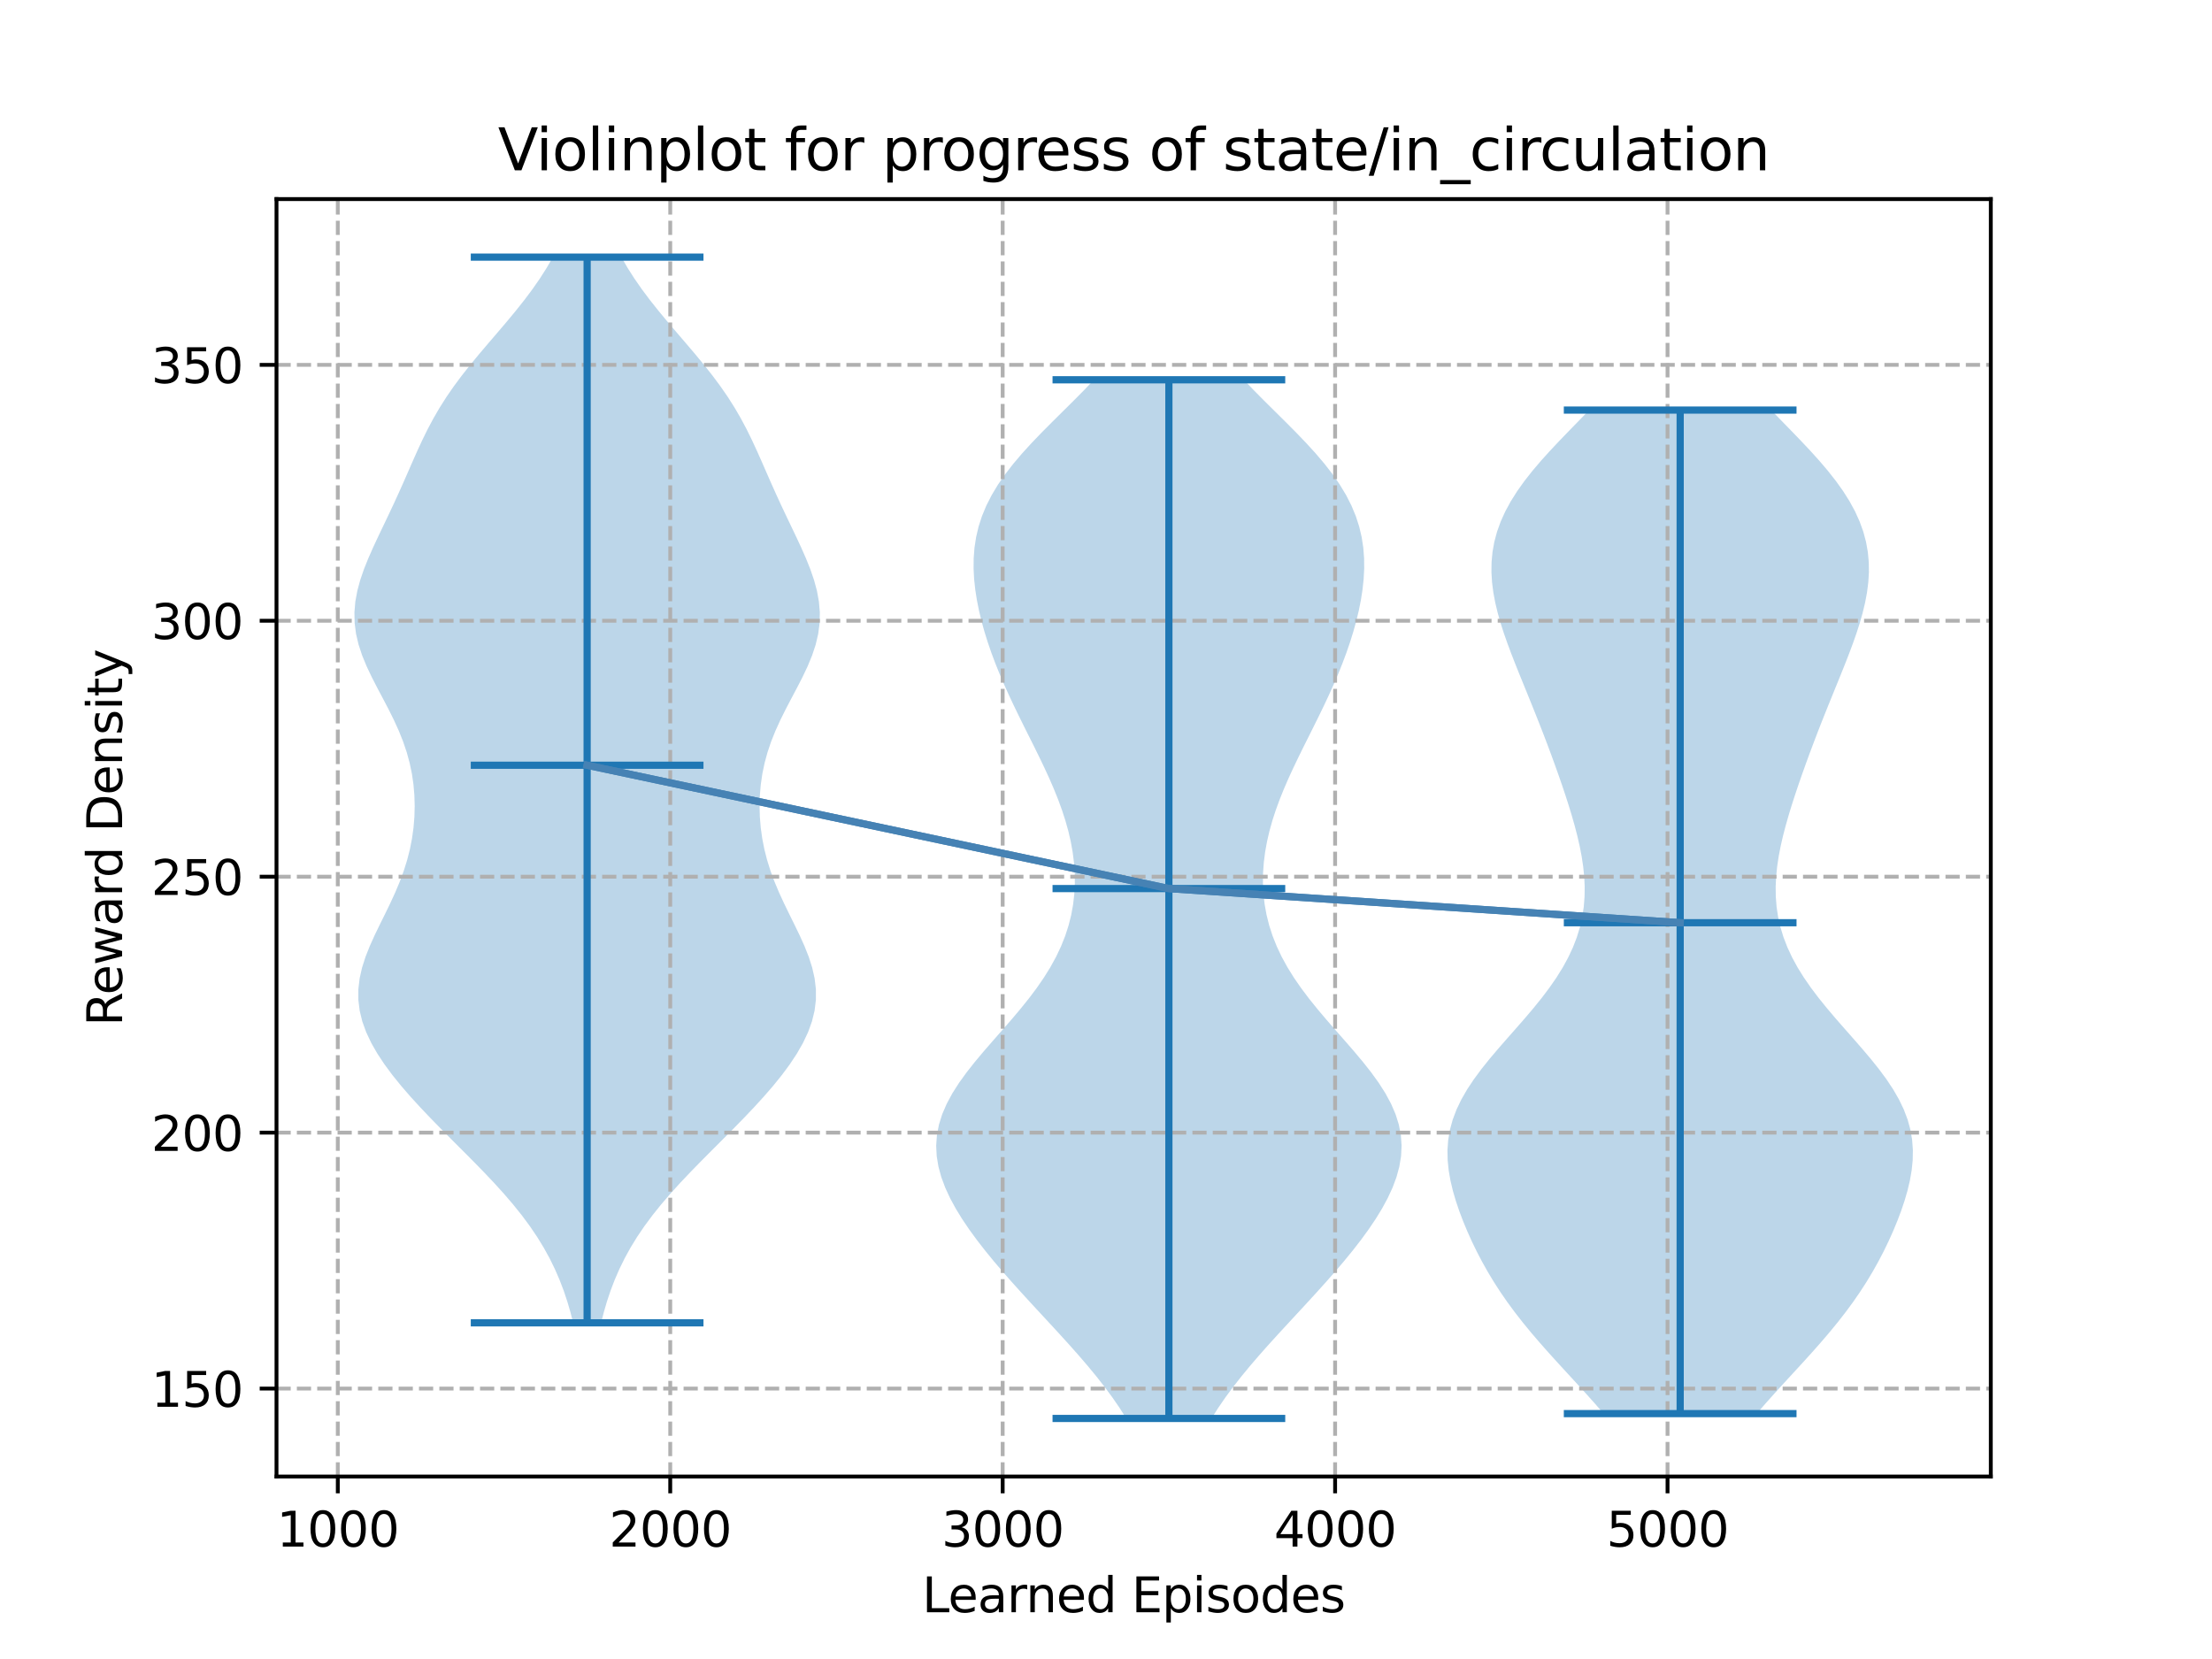 <?xml version="1.0" encoding="utf-8" standalone="no"?>
<!DOCTYPE svg PUBLIC "-//W3C//DTD SVG 1.1//EN"
  "http://www.w3.org/Graphics/SVG/1.1/DTD/svg11.dtd">
<svg xmlns:xlink="http://www.w3.org/1999/xlink" width="460.8pt" height="345.6pt" viewBox="0 0 460.8 345.6" xmlns="http://www.w3.org/2000/svg" version="1.1">
 <defs>
  <style type="text/css">*{stroke-linejoin: round; stroke-linecap: butt}</style>
 </defs>
 <g id="figure_1">
  <g id="patch_1">
   <path d="M 0 345.6 
L 460.8 345.6 
L 460.8 0 
L 0 0 
z
" style="fill: #ffffff"/>
  </g>
  <g id="axes_1">
   <g id="patch_2">
    <path d="M 57.6 307.584 
L 414.72 307.584 
L 414.72 41.472 
L 57.6 41.472 
z
" style="fill: #ffffff"/>
   </g>
   <g id="PolyCollection_1">
    <path d="M 125.222 275.57 
L 119.396 275.57 
L 118.826 273.327 
L 118.17 271.085 
L 117.418 268.842 
L 116.56 266.6 
L 115.586 264.357 
L 114.485 262.115 
L 113.248 259.873 
L 111.87 257.63 
L 110.348 255.388 
L 108.684 253.145 
L 106.883 250.903 
L 104.958 248.66 
L 102.924 246.418 
L 100.801 244.176 
L 98.613 241.933 
L 96.385 239.691 
L 94.143 237.448 
L 91.912 235.206 
L 89.719 232.963 
L 87.585 230.721 
L 85.535 228.478 
L 83.591 226.236 
L 81.776 223.994 
L 80.113 221.751 
L 78.626 219.509 
L 77.342 217.266 
L 76.284 215.024 
L 75.473 212.781 
L 74.926 210.539 
L 74.653 208.296 
L 74.654 206.054 
L 74.919 203.812 
L 75.425 201.569 
L 76.143 199.327 
L 77.03 197.084 
L 78.04 194.842 
L 79.124 192.599 
L 80.233 190.357 
L 81.322 188.114 
L 82.352 185.872 
L 83.291 183.63 
L 84.119 181.387 
L 84.821 179.145 
L 85.392 176.902 
L 85.832 174.66 
L 86.143 172.417 
L 86.328 170.175 
L 86.389 167.933 
L 86.326 165.69 
L 86.135 163.448 
L 85.81 161.205 
L 85.343 158.963 
L 84.732 156.72 
L 83.974 154.478 
L 83.077 152.235 
L 82.058 149.993 
L 80.943 147.751 
L 79.769 145.508 
L 78.581 143.266 
L 77.429 141.023 
L 76.367 138.781 
L 75.443 136.538 
L 74.7 134.296 
L 74.173 132.053 
L 73.881 129.811 
L 73.833 127.569 
L 74.022 125.326 
L 74.434 123.084 
L 75.04 120.841 
L 75.809 118.599 
L 76.705 116.356 
L 77.693 114.114 
L 78.736 111.871 
L 79.806 109.629 
L 80.877 107.387 
L 81.933 105.144 
L 82.964 102.902 
L 83.969 100.659 
L 84.954 98.417 
L 85.935 96.174 
L 86.931 93.932 
L 87.968 91.69 
L 89.07 89.447 
L 90.262 87.205 
L 91.563 84.962 
L 92.985 82.72 
L 94.533 80.477 
L 96.2 78.235 
L 97.972 75.992 
L 99.824 73.75 
L 101.729 71.508 
L 103.652 69.265 
L 105.559 67.023 
L 107.418 64.78 
L 109.2 62.538 
L 110.882 60.295 
L 112.445 58.053 
L 113.877 55.81 
L 115.173 53.568 
L 129.445 53.568 
L 129.445 53.568 
L 130.741 55.81 
L 132.174 58.053 
L 133.737 60.295 
L 135.418 62.538 
L 137.201 64.78 
L 139.06 67.023 
L 140.967 69.265 
L 142.89 71.508 
L 144.794 73.75 
L 146.647 75.992 
L 148.418 78.235 
L 150.086 80.477 
L 151.633 82.72 
L 153.056 84.962 
L 154.356 87.205 
L 155.548 89.447 
L 156.65 91.69 
L 157.687 93.932 
L 158.684 96.174 
L 159.665 98.417 
L 160.65 100.659 
L 161.655 102.902 
L 162.685 105.144 
L 163.741 107.387 
L 164.813 109.629 
L 165.882 111.871 
L 166.926 114.114 
L 167.913 116.356 
L 168.81 118.599 
L 169.579 120.841 
L 170.185 123.084 
L 170.596 125.326 
L 170.786 127.569 
L 170.738 129.811 
L 170.446 132.053 
L 169.918 134.296 
L 169.176 136.538 
L 168.252 138.781 
L 167.189 141.023 
L 166.038 143.266 
L 164.85 145.508 
L 163.676 147.751 
L 162.561 149.993 
L 161.542 152.235 
L 160.645 154.478 
L 159.887 156.72 
L 159.275 158.963 
L 158.809 161.205 
L 158.483 163.448 
L 158.292 165.69 
L 158.229 167.933 
L 158.291 170.175 
L 158.476 172.417 
L 158.787 174.66 
L 159.227 176.902 
L 159.798 179.145 
L 160.5 181.387 
L 161.328 183.63 
L 162.267 185.872 
L 163.296 188.114 
L 164.385 190.357 
L 165.494 192.599 
L 166.579 194.842 
L 167.589 197.084 
L 168.476 199.327 
L 169.193 201.569 
L 169.7 203.812 
L 169.964 206.054 
L 169.965 208.296 
L 169.692 210.539 
L 169.146 212.781 
L 168.335 215.024 
L 167.277 217.266 
L 165.992 219.509 
L 164.506 221.751 
L 162.843 223.994 
L 161.027 226.236 
L 159.083 228.478 
L 157.033 230.721 
L 154.9 232.963 
L 152.706 235.206 
L 150.476 237.448 
L 148.234 239.691 
L 146.006 241.933 
L 143.818 244.176 
L 141.695 246.418 
L 139.661 248.66 
L 137.735 250.903 
L 135.935 253.145 
L 134.27 255.388 
L 132.748 257.63 
L 131.371 259.873 
L 130.134 262.115 
L 129.033 264.357 
L 128.058 266.6 
L 127.2 268.842 
L 126.449 271.085 
L 125.793 273.327 
L 125.222 275.57 
z
" clip-path="url(#pcabf5608ec)" style="fill: #1f77b4; fill-opacity: 0.3"/>
   </g>
   <g id="PolyCollection_2">
    <path d="M 252.38 295.488 
L 234.622 295.488 
L 233.237 293.302 
L 231.735 291.117 
L 230.123 288.931 
L 228.41 286.746 
L 226.608 284.56 
L 224.73 282.375 
L 222.791 280.189 
L 220.808 278.003 
L 218.796 275.818 
L 216.772 273.632 
L 214.752 271.447 
L 212.751 269.261 
L 210.783 267.076 
L 208.863 264.89 
L 207.003 262.704 
L 205.217 260.519 
L 203.518 258.333 
L 201.922 256.148 
L 200.445 253.962 
L 199.103 251.777 
L 197.917 249.591 
L 196.906 247.405 
L 196.092 245.22 
L 195.495 243.034 
L 195.134 240.849 
L 195.024 238.663 
L 195.177 236.478 
L 195.597 234.292 
L 196.283 232.106 
L 197.225 229.921 
L 198.407 227.735 
L 199.804 225.55 
L 201.384 223.364 
L 203.111 221.179 
L 204.945 218.993 
L 206.844 216.807 
L 208.766 214.622 
L 210.669 212.436 
L 212.518 210.251 
L 214.279 208.065 
L 215.926 205.88 
L 217.437 203.694 
L 218.798 201.508 
L 219.998 199.323 
L 221.034 197.137 
L 221.904 194.952 
L 222.61 192.766 
L 223.158 190.581 
L 223.552 188.395 
L 223.8 186.209 
L 223.908 184.024 
L 223.881 181.838 
L 223.726 179.653 
L 223.448 177.467 
L 223.053 175.282 
L 222.545 173.096 
L 221.932 170.91 
L 221.221 168.725 
L 220.421 166.539 
L 219.541 164.354 
L 218.593 162.168 
L 217.588 159.983 
L 216.541 157.797 
L 215.466 155.611 
L 214.375 153.426 
L 213.282 151.24 
L 212.201 149.055 
L 211.143 146.869 
L 210.118 144.683 
L 209.134 142.498 
L 208.201 140.312 
L 207.323 138.127 
L 206.506 135.941 
L 205.755 133.756 
L 205.074 131.57 
L 204.468 129.384 
L 203.943 127.199 
L 203.505 125.013 
L 203.164 122.828 
L 202.93 120.642 
L 202.816 118.457 
L 202.836 116.271 
L 203.006 114.085 
L 203.34 111.9 
L 203.853 109.714 
L 204.558 107.529 
L 205.464 105.343 
L 206.575 103.158 
L 207.89 100.972 
L 209.403 98.786 
L 211.099 96.601 
L 212.958 94.415 
L 214.954 92.23 
L 217.056 90.044 
L 219.23 87.859 
L 221.437 85.673 
L 223.641 83.487 
L 225.806 81.302 
L 227.898 79.116 
L 259.103 79.116 
L 259.103 79.116 
L 261.195 81.302 
L 263.36 83.487 
L 265.565 85.673 
L 267.772 87.859 
L 269.945 90.044 
L 272.047 92.23 
L 274.043 94.415 
L 275.902 96.601 
L 277.598 98.786 
L 279.111 100.972 
L 280.426 103.158 
L 281.538 105.343 
L 282.443 107.529 
L 283.148 109.714 
L 283.662 111.9 
L 283.996 114.085 
L 284.165 116.271 
L 284.186 118.457 
L 284.072 120.642 
L 283.838 122.828 
L 283.497 125.013 
L 283.059 127.199 
L 282.533 129.384 
L 281.927 131.57 
L 281.246 133.756 
L 280.495 135.941 
L 279.678 138.127 
L 278.801 140.312 
L 277.867 142.498 
L 276.884 144.683 
L 275.859 146.869 
L 274.8 149.055 
L 273.719 151.24 
L 272.627 153.426 
L 271.536 155.611 
L 270.46 157.797 
L 269.413 159.983 
L 268.409 162.168 
L 267.461 164.354 
L 266.581 166.539 
L 265.78 168.725 
L 265.069 170.91 
L 264.456 173.096 
L 263.949 175.282 
L 263.553 177.467 
L 263.275 179.653 
L 263.12 181.838 
L 263.093 184.024 
L 263.201 186.209 
L 263.449 188.395 
L 263.844 190.581 
L 264.391 192.766 
L 265.098 194.952 
L 265.968 197.137 
L 267.003 199.323 
L 268.204 201.508 
L 269.564 203.694 
L 271.076 205.88 
L 272.723 208.065 
L 274.484 210.251 
L 276.332 212.436 
L 278.236 214.622 
L 280.157 216.807 
L 282.056 218.993 
L 283.89 221.179 
L 285.618 223.364 
L 287.198 225.55 
L 288.595 227.735 
L 289.776 229.921 
L 290.719 232.106 
L 291.405 234.292 
L 291.825 236.478 
L 291.977 238.663 
L 291.868 240.849 
L 291.506 243.034 
L 290.909 245.22 
L 290.095 247.405 
L 289.085 249.591 
L 287.898 251.777 
L 286.557 253.962 
L 285.079 256.148 
L 283.483 258.333 
L 281.785 260.519 
L 279.999 262.704 
L 278.139 264.89 
L 276.218 267.076 
L 274.251 269.261 
L 272.249 271.447 
L 270.229 273.632 
L 268.205 275.818 
L 266.193 278.003 
L 264.21 280.189 
L 262.271 282.375 
L 260.394 284.56 
L 258.592 286.746 
L 256.879 288.931 
L 255.267 291.117 
L 253.765 293.302 
L 252.38 295.488 
z
" clip-path="url(#pcabf5608ec)" style="fill: #1f77b4; fill-opacity: 0.3"/>
   </g>
   <g id="PolyCollection_3">
    <path d="M 365.957 294.486 
L 334.065 294.486 
L 332.233 292.374 
L 330.345 290.262 
L 328.418 288.151 
L 326.476 286.039 
L 324.537 283.927 
L 322.624 281.816 
L 320.754 279.704 
L 318.946 277.592 
L 317.213 275.481 
L 315.565 273.369 
L 314.01 271.257 
L 312.55 269.145 
L 311.186 267.034 
L 309.915 264.922 
L 308.731 262.81 
L 307.629 260.699 
L 306.605 258.587 
L 305.655 256.475 
L 304.779 254.364 
L 303.981 252.252 
L 303.269 250.14 
L 302.655 248.029 
L 302.155 245.917 
L 301.788 243.805 
L 301.574 241.694 
L 301.534 239.582 
L 301.687 237.47 
L 302.047 235.358 
L 302.625 233.247 
L 303.422 231.135 
L 304.436 229.023 
L 305.655 226.912 
L 307.059 224.8 
L 308.623 222.688 
L 310.316 220.577 
L 312.103 218.465 
L 313.947 216.353 
L 315.809 214.242 
L 317.653 212.13 
L 319.445 210.018 
L 321.152 207.907 
L 322.749 205.795 
L 324.214 203.683 
L 325.53 201.571 
L 326.685 199.46 
L 327.672 197.348 
L 328.487 195.236 
L 329.131 193.125 
L 329.609 191.013 
L 329.927 188.901 
L 330.093 186.79 
L 330.119 184.678 
L 330.016 182.566 
L 329.798 180.455 
L 329.478 178.343 
L 329.068 176.231 
L 328.583 174.12 
L 328.034 172.008 
L 327.433 169.896 
L 326.788 167.785 
L 326.109 165.673 
L 325.401 163.561 
L 324.669 161.449 
L 323.916 159.338 
L 323.145 157.226 
L 322.356 155.114 
L 321.551 153.003 
L 320.729 150.891 
L 319.893 148.779 
L 319.045 146.668 
L 318.188 144.556 
L 317.327 142.444 
L 316.47 140.333 
L 315.625 138.221 
L 314.802 136.109 
L 314.015 133.998 
L 313.274 131.886 
L 312.597 129.774 
L 311.997 127.662 
L 311.49 125.551 
L 311.094 123.439 
L 310.823 121.327 
L 310.694 119.216 
L 310.721 117.104 
L 310.917 114.992 
L 311.294 112.881 
L 311.86 110.769 
L 312.619 108.657 
L 313.575 106.546 
L 314.722 104.434 
L 316.055 102.322 
L 317.561 100.211 
L 319.223 98.099 
L 321.019 95.987 
L 322.925 93.876 
L 324.913 91.764 
L 326.951 89.652 
L 329.01 87.54 
L 331.057 85.429 
L 368.964 85.429 
L 368.964 85.429 
L 371.012 87.54 
L 373.07 89.652 
L 375.108 91.764 
L 377.096 93.876 
L 379.002 95.987 
L 380.799 98.099 
L 382.46 100.211 
L 383.966 102.322 
L 385.299 104.434 
L 386.447 106.546 
L 387.402 108.657 
L 388.162 110.769 
L 388.727 112.881 
L 389.104 114.992 
L 389.3 117.104 
L 389.328 119.216 
L 389.198 121.327 
L 388.928 123.439 
L 388.531 125.551 
L 388.025 127.662 
L 387.425 129.774 
L 386.747 131.886 
L 386.007 133.998 
L 385.219 136.109 
L 384.396 138.221 
L 383.551 140.333 
L 382.694 142.444 
L 381.834 144.556 
L 380.977 146.668 
L 380.128 148.779 
L 379.292 150.891 
L 378.471 153.003 
L 377.665 155.114 
L 376.876 157.226 
L 376.105 159.338 
L 375.353 161.449 
L 374.621 163.561 
L 373.913 165.673 
L 373.233 167.785 
L 372.589 169.896 
L 371.987 172.008 
L 371.438 174.12 
L 370.953 176.231 
L 370.544 178.343 
L 370.223 180.455 
L 370.005 182.566 
L 369.903 184.678 
L 369.928 186.79 
L 370.095 188.901 
L 370.412 191.013 
L 370.89 193.125 
L 371.534 195.236 
L 372.35 197.348 
L 373.336 199.46 
L 374.491 201.571 
L 375.807 203.683 
L 377.272 205.795 
L 378.869 207.907 
L 380.577 210.018 
L 382.368 212.13 
L 384.212 214.242 
L 386.074 216.353 
L 387.918 218.465 
L 389.705 220.577 
L 391.398 222.688 
L 392.962 224.8 
L 394.366 226.912 
L 395.585 229.023 
L 396.599 231.135 
L 397.397 233.247 
L 397.974 235.358 
L 398.334 237.47 
L 398.487 239.582 
L 398.448 241.694 
L 398.234 243.805 
L 397.867 245.917 
L 397.367 248.029 
L 396.752 250.14 
L 396.04 252.252 
L 395.242 254.364 
L 394.366 256.475 
L 393.416 258.587 
L 392.392 260.699 
L 391.291 262.81 
L 390.107 264.922 
L 388.835 267.034 
L 387.471 269.145 
L 386.012 271.257 
L 384.457 273.369 
L 382.809 275.481 
L 381.075 277.592 
L 379.267 279.704 
L 377.398 281.816 
L 375.484 283.927 
L 373.546 286.039 
L 371.603 288.151 
L 369.677 290.262 
L 367.788 292.374 
L 365.957 294.486 
z
" clip-path="url(#pcabf5608ec)" style="fill: #1f77b4; fill-opacity: 0.3"/>
   </g>
   <g id="matplotlib.axis_1">
    <g id="xtick_1">
     <g id="line2d_1">
      <path d="M 70.37 307.584 
L 70.37 41.472 
" clip-path="url(#pcabf5608ec)" style="fill: none; stroke-dasharray: 2.96,1.28; stroke-dashoffset: 0; stroke: #b0b0b0; stroke-width: 0.8"/>
     </g>
     <g id="line2d_2">
      <defs>
       <path id="m07c958d3c5" d="M 0 0 
L 0 3.5 
" style="stroke: #000000; stroke-width: 0.8"/>
      </defs>
      <g>
       <use xlink:href="#m07c958d3c5" x="70.37" y="307.584" style="stroke: #000000; stroke-width: 0.8"/>
      </g>
     </g>
     <g id="text_1">
      <!-- 1000 -->
      <g transform="translate(57.645 322.182)scale(0.1 -0.1)">
       <defs>
        <path id="DejaVuSans-31" d="M 794 531 
L 1825 531 
L 1825 4091 
L 703 3866 
L 703 4441 
L 1819 4666 
L 2450 4666 
L 2450 531 
L 3481 531 
L 3481 0 
L 794 0 
L 794 531 
z
" transform="scale(0.016)"/>
        <path id="DejaVuSans-30" d="M 2034 4250 
Q 1547 4250 1301 3770 
Q 1056 3291 1056 2328 
Q 1056 1369 1301 889 
Q 1547 409 2034 409 
Q 2525 409 2770 889 
Q 3016 1369 3016 2328 
Q 3016 3291 2770 3770 
Q 2525 4250 2034 4250 
z
M 2034 4750 
Q 2819 4750 3233 4129 
Q 3647 3509 3647 2328 
Q 3647 1150 3233 529 
Q 2819 -91 2034 -91 
Q 1250 -91 836 529 
Q 422 1150 422 2328 
Q 422 3509 836 4129 
Q 1250 4750 2034 4750 
z
" transform="scale(0.016)"/>
       </defs>
       <use xlink:href="#DejaVuSans-31"/>
       <use xlink:href="#DejaVuSans-30" x="63.623"/>
       <use xlink:href="#DejaVuSans-30" x="127.246"/>
       <use xlink:href="#DejaVuSans-30" x="190.869"/>
      </g>
     </g>
    </g>
    <g id="xtick_2">
     <g id="line2d_3">
      <path d="M 139.622 307.584 
L 139.622 41.472 
" clip-path="url(#pcabf5608ec)" style="fill: none; stroke-dasharray: 2.96,1.28; stroke-dashoffset: 0; stroke: #b0b0b0; stroke-width: 0.8"/>
     </g>
     <g id="line2d_4">
      <g>
       <use xlink:href="#m07c958d3c5" x="139.622" y="307.584" style="stroke: #000000; stroke-width: 0.8"/>
      </g>
     </g>
     <g id="text_2">
      <!-- 2000 -->
      <g transform="translate(126.897 322.182)scale(0.1 -0.1)">
       <defs>
        <path id="DejaVuSans-32" d="M 1228 531 
L 3431 531 
L 3431 0 
L 469 0 
L 469 531 
Q 828 903 1448 1529 
Q 2069 2156 2228 2338 
Q 2531 2678 2651 2914 
Q 2772 3150 2772 3378 
Q 2772 3750 2511 3984 
Q 2250 4219 1831 4219 
Q 1534 4219 1204 4116 
Q 875 4013 500 3803 
L 500 4441 
Q 881 4594 1212 4672 
Q 1544 4750 1819 4750 
Q 2544 4750 2975 4387 
Q 3406 4025 3406 3419 
Q 3406 3131 3298 2873 
Q 3191 2616 2906 2266 
Q 2828 2175 2409 1742 
Q 1991 1309 1228 531 
z
" transform="scale(0.016)"/>
       </defs>
       <use xlink:href="#DejaVuSans-32"/>
       <use xlink:href="#DejaVuSans-30" x="63.623"/>
       <use xlink:href="#DejaVuSans-30" x="127.246"/>
       <use xlink:href="#DejaVuSans-30" x="190.869"/>
      </g>
     </g>
    </g>
    <g id="xtick_3">
     <g id="line2d_5">
      <path d="M 208.875 307.584 
L 208.875 41.472 
" clip-path="url(#pcabf5608ec)" style="fill: none; stroke-dasharray: 2.96,1.28; stroke-dashoffset: 0; stroke: #b0b0b0; stroke-width: 0.8"/>
     </g>
     <g id="line2d_6">
      <g>
       <use xlink:href="#m07c958d3c5" x="208.875" y="307.584" style="stroke: #000000; stroke-width: 0.8"/>
      </g>
     </g>
     <g id="text_3">
      <!-- 3000 -->
      <g transform="translate(196.15 322.182)scale(0.1 -0.1)">
       <defs>
        <path id="DejaVuSans-33" d="M 2597 2516 
Q 3050 2419 3304 2112 
Q 3559 1806 3559 1356 
Q 3559 666 3084 287 
Q 2609 -91 1734 -91 
Q 1441 -91 1130 -33 
Q 819 25 488 141 
L 488 750 
Q 750 597 1062 519 
Q 1375 441 1716 441 
Q 2309 441 2620 675 
Q 2931 909 2931 1356 
Q 2931 1769 2642 2001 
Q 2353 2234 1838 2234 
L 1294 2234 
L 1294 2753 
L 1863 2753 
Q 2328 2753 2575 2939 
Q 2822 3125 2822 3475 
Q 2822 3834 2567 4026 
Q 2313 4219 1838 4219 
Q 1578 4219 1281 4162 
Q 984 4106 628 3988 
L 628 4550 
Q 988 4650 1302 4700 
Q 1616 4750 1894 4750 
Q 2613 4750 3031 4423 
Q 3450 4097 3450 3541 
Q 3450 3153 3228 2886 
Q 3006 2619 2597 2516 
z
" transform="scale(0.016)"/>
       </defs>
       <use xlink:href="#DejaVuSans-33"/>
       <use xlink:href="#DejaVuSans-30" x="63.623"/>
       <use xlink:href="#DejaVuSans-30" x="127.246"/>
       <use xlink:href="#DejaVuSans-30" x="190.869"/>
      </g>
     </g>
    </g>
    <g id="xtick_4">
     <g id="line2d_7">
      <path d="M 278.127 307.584 
L 278.127 41.472 
" clip-path="url(#pcabf5608ec)" style="fill: none; stroke-dasharray: 2.96,1.28; stroke-dashoffset: 0; stroke: #b0b0b0; stroke-width: 0.8"/>
     </g>
     <g id="line2d_8">
      <g>
       <use xlink:href="#m07c958d3c5" x="278.127" y="307.584" style="stroke: #000000; stroke-width: 0.8"/>
      </g>
     </g>
     <g id="text_4">
      <!-- 4000 -->
      <g transform="translate(265.402 322.182)scale(0.1 -0.1)">
       <defs>
        <path id="DejaVuSans-34" d="M 2419 4116 
L 825 1625 
L 2419 1625 
L 2419 4116 
z
M 2253 4666 
L 3047 4666 
L 3047 1625 
L 3713 1625 
L 3713 1100 
L 3047 1100 
L 3047 0 
L 2419 0 
L 2419 1100 
L 313 1100 
L 313 1709 
L 2253 4666 
z
" transform="scale(0.016)"/>
       </defs>
       <use xlink:href="#DejaVuSans-34"/>
       <use xlink:href="#DejaVuSans-30" x="63.623"/>
       <use xlink:href="#DejaVuSans-30" x="127.246"/>
       <use xlink:href="#DejaVuSans-30" x="190.869"/>
      </g>
     </g>
    </g>
    <g id="xtick_5">
     <g id="line2d_9">
      <path d="M 347.379 307.584 
L 347.379 41.472 
" clip-path="url(#pcabf5608ec)" style="fill: none; stroke-dasharray: 2.96,1.28; stroke-dashoffset: 0; stroke: #b0b0b0; stroke-width: 0.8"/>
     </g>
     <g id="line2d_10">
      <g>
       <use xlink:href="#m07c958d3c5" x="347.379" y="307.584" style="stroke: #000000; stroke-width: 0.8"/>
      </g>
     </g>
     <g id="text_5">
      <!-- 5000 -->
      <g transform="translate(334.654 322.182)scale(0.1 -0.1)">
       <defs>
        <path id="DejaVuSans-35" d="M 691 4666 
L 3169 4666 
L 3169 4134 
L 1269 4134 
L 1269 2991 
Q 1406 3038 1543 3061 
Q 1681 3084 1819 3084 
Q 2600 3084 3056 2656 
Q 3513 2228 3513 1497 
Q 3513 744 3044 326 
Q 2575 -91 1722 -91 
Q 1428 -91 1123 -41 
Q 819 9 494 109 
L 494 744 
Q 775 591 1075 516 
Q 1375 441 1709 441 
Q 2250 441 2565 725 
Q 2881 1009 2881 1497 
Q 2881 1984 2565 2268 
Q 2250 2553 1709 2553 
Q 1456 2553 1204 2497 
Q 953 2441 691 2322 
L 691 4666 
z
" transform="scale(0.016)"/>
       </defs>
       <use xlink:href="#DejaVuSans-35"/>
       <use xlink:href="#DejaVuSans-30" x="63.623"/>
       <use xlink:href="#DejaVuSans-30" x="127.246"/>
       <use xlink:href="#DejaVuSans-30" x="190.869"/>
      </g>
     </g>
    </g>
    <g id="text_6">
     <!-- Learned Episodes -->
     <g transform="translate(192.102 335.861)scale(0.1 -0.1)">
      <defs>
       <path id="DejaVuSans-4c" d="M 628 4666 
L 1259 4666 
L 1259 531 
L 3531 531 
L 3531 0 
L 628 0 
L 628 4666 
z
" transform="scale(0.016)"/>
       <path id="DejaVuSans-65" d="M 3597 1894 
L 3597 1613 
L 953 1613 
Q 991 1019 1311 708 
Q 1631 397 2203 397 
Q 2534 397 2845 478 
Q 3156 559 3463 722 
L 3463 178 
Q 3153 47 2828 -22 
Q 2503 -91 2169 -91 
Q 1331 -91 842 396 
Q 353 884 353 1716 
Q 353 2575 817 3079 
Q 1281 3584 2069 3584 
Q 2775 3584 3186 3129 
Q 3597 2675 3597 1894 
z
M 3022 2063 
Q 3016 2534 2758 2815 
Q 2500 3097 2075 3097 
Q 1594 3097 1305 2825 
Q 1016 2553 972 2059 
L 3022 2063 
z
" transform="scale(0.016)"/>
       <path id="DejaVuSans-61" d="M 2194 1759 
Q 1497 1759 1228 1600 
Q 959 1441 959 1056 
Q 959 750 1161 570 
Q 1363 391 1709 391 
Q 2188 391 2477 730 
Q 2766 1069 2766 1631 
L 2766 1759 
L 2194 1759 
z
M 3341 1997 
L 3341 0 
L 2766 0 
L 2766 531 
Q 2569 213 2275 61 
Q 1981 -91 1556 -91 
Q 1019 -91 701 211 
Q 384 513 384 1019 
Q 384 1609 779 1909 
Q 1175 2209 1959 2209 
L 2766 2209 
L 2766 2266 
Q 2766 2663 2505 2880 
Q 2244 3097 1772 3097 
Q 1472 3097 1187 3025 
Q 903 2953 641 2809 
L 641 3341 
Q 956 3463 1253 3523 
Q 1550 3584 1831 3584 
Q 2591 3584 2966 3190 
Q 3341 2797 3341 1997 
z
" transform="scale(0.016)"/>
       <path id="DejaVuSans-72" d="M 2631 2963 
Q 2534 3019 2420 3045 
Q 2306 3072 2169 3072 
Q 1681 3072 1420 2755 
Q 1159 2438 1159 1844 
L 1159 0 
L 581 0 
L 581 3500 
L 1159 3500 
L 1159 2956 
Q 1341 3275 1631 3429 
Q 1922 3584 2338 3584 
Q 2397 3584 2469 3576 
Q 2541 3569 2628 3553 
L 2631 2963 
z
" transform="scale(0.016)"/>
       <path id="DejaVuSans-6e" d="M 3513 2113 
L 3513 0 
L 2938 0 
L 2938 2094 
Q 2938 2591 2744 2837 
Q 2550 3084 2163 3084 
Q 1697 3084 1428 2787 
Q 1159 2491 1159 1978 
L 1159 0 
L 581 0 
L 581 3500 
L 1159 3500 
L 1159 2956 
Q 1366 3272 1645 3428 
Q 1925 3584 2291 3584 
Q 2894 3584 3203 3211 
Q 3513 2838 3513 2113 
z
" transform="scale(0.016)"/>
       <path id="DejaVuSans-64" d="M 2906 2969 
L 2906 4863 
L 3481 4863 
L 3481 0 
L 2906 0 
L 2906 525 
Q 2725 213 2448 61 
Q 2172 -91 1784 -91 
Q 1150 -91 751 415 
Q 353 922 353 1747 
Q 353 2572 751 3078 
Q 1150 3584 1784 3584 
Q 2172 3584 2448 3432 
Q 2725 3281 2906 2969 
z
M 947 1747 
Q 947 1113 1208 752 
Q 1469 391 1925 391 
Q 2381 391 2643 752 
Q 2906 1113 2906 1747 
Q 2906 2381 2643 2742 
Q 2381 3103 1925 3103 
Q 1469 3103 1208 2742 
Q 947 2381 947 1747 
z
" transform="scale(0.016)"/>
       <path id="DejaVuSans-20" transform="scale(0.016)"/>
       <path id="DejaVuSans-45" d="M 628 4666 
L 3578 4666 
L 3578 4134 
L 1259 4134 
L 1259 2753 
L 3481 2753 
L 3481 2222 
L 1259 2222 
L 1259 531 
L 3634 531 
L 3634 0 
L 628 0 
L 628 4666 
z
" transform="scale(0.016)"/>
       <path id="DejaVuSans-70" d="M 1159 525 
L 1159 -1331 
L 581 -1331 
L 581 3500 
L 1159 3500 
L 1159 2969 
Q 1341 3281 1617 3432 
Q 1894 3584 2278 3584 
Q 2916 3584 3314 3078 
Q 3713 2572 3713 1747 
Q 3713 922 3314 415 
Q 2916 -91 2278 -91 
Q 1894 -91 1617 61 
Q 1341 213 1159 525 
z
M 3116 1747 
Q 3116 2381 2855 2742 
Q 2594 3103 2138 3103 
Q 1681 3103 1420 2742 
Q 1159 2381 1159 1747 
Q 1159 1113 1420 752 
Q 1681 391 2138 391 
Q 2594 391 2855 752 
Q 3116 1113 3116 1747 
z
" transform="scale(0.016)"/>
       <path id="DejaVuSans-69" d="M 603 3500 
L 1178 3500 
L 1178 0 
L 603 0 
L 603 3500 
z
M 603 4863 
L 1178 4863 
L 1178 4134 
L 603 4134 
L 603 4863 
z
" transform="scale(0.016)"/>
       <path id="DejaVuSans-73" d="M 2834 3397 
L 2834 2853 
Q 2591 2978 2328 3040 
Q 2066 3103 1784 3103 
Q 1356 3103 1142 2972 
Q 928 2841 928 2578 
Q 928 2378 1081 2264 
Q 1234 2150 1697 2047 
L 1894 2003 
Q 2506 1872 2764 1633 
Q 3022 1394 3022 966 
Q 3022 478 2636 193 
Q 2250 -91 1575 -91 
Q 1294 -91 989 -36 
Q 684 19 347 128 
L 347 722 
Q 666 556 975 473 
Q 1284 391 1588 391 
Q 1994 391 2212 530 
Q 2431 669 2431 922 
Q 2431 1156 2273 1281 
Q 2116 1406 1581 1522 
L 1381 1569 
Q 847 1681 609 1914 
Q 372 2147 372 2553 
Q 372 3047 722 3315 
Q 1072 3584 1716 3584 
Q 2034 3584 2315 3537 
Q 2597 3491 2834 3397 
z
" transform="scale(0.016)"/>
       <path id="DejaVuSans-6f" d="M 1959 3097 
Q 1497 3097 1228 2736 
Q 959 2375 959 1747 
Q 959 1119 1226 758 
Q 1494 397 1959 397 
Q 2419 397 2687 759 
Q 2956 1122 2956 1747 
Q 2956 2369 2687 2733 
Q 2419 3097 1959 3097 
z
M 1959 3584 
Q 2709 3584 3137 3096 
Q 3566 2609 3566 1747 
Q 3566 888 3137 398 
Q 2709 -91 1959 -91 
Q 1206 -91 779 398 
Q 353 888 353 1747 
Q 353 2609 779 3096 
Q 1206 3584 1959 3584 
z
" transform="scale(0.016)"/>
      </defs>
      <use xlink:href="#DejaVuSans-4c"/>
      <use xlink:href="#DejaVuSans-65" x="53.963"/>
      <use xlink:href="#DejaVuSans-61" x="115.486"/>
      <use xlink:href="#DejaVuSans-72" x="176.766"/>
      <use xlink:href="#DejaVuSans-6e" x="216.129"/>
      <use xlink:href="#DejaVuSans-65" x="279.508"/>
      <use xlink:href="#DejaVuSans-64" x="341.031"/>
      <use xlink:href="#DejaVuSans-20" x="404.508"/>
      <use xlink:href="#DejaVuSans-45" x="436.295"/>
      <use xlink:href="#DejaVuSans-70" x="499.479"/>
      <use xlink:href="#DejaVuSans-69" x="562.955"/>
      <use xlink:href="#DejaVuSans-73" x="590.738"/>
      <use xlink:href="#DejaVuSans-6f" x="642.838"/>
      <use xlink:href="#DejaVuSans-64" x="704.02"/>
      <use xlink:href="#DejaVuSans-65" x="767.496"/>
      <use xlink:href="#DejaVuSans-73" x="829.02"/>
     </g>
    </g>
   </g>
   <g id="matplotlib.axis_2">
    <g id="ytick_1">
     <g id="line2d_11">
      <path d="M 57.6 289.261 
L 414.72 289.261 
" clip-path="url(#pcabf5608ec)" style="fill: none; stroke-dasharray: 2.96,1.28; stroke-dashoffset: 0; stroke: #b0b0b0; stroke-width: 0.8"/>
     </g>
     <g id="line2d_12">
      <defs>
       <path id="ma85ddcee56" d="M 0 0 
L -3.5 0 
" style="stroke: #000000; stroke-width: 0.8"/>
      </defs>
      <g>
       <use xlink:href="#ma85ddcee56" x="57.6" y="289.261" style="stroke: #000000; stroke-width: 0.8"/>
      </g>
     </g>
     <g id="text_7">
      <!-- 150 -->
      <g transform="translate(31.512 293.06)scale(0.1 -0.1)">
       <use xlink:href="#DejaVuSans-31"/>
       <use xlink:href="#DejaVuSans-35" x="63.623"/>
       <use xlink:href="#DejaVuSans-30" x="127.246"/>
      </g>
     </g>
    </g>
    <g id="ytick_2">
     <g id="line2d_13">
      <path d="M 57.6 235.946 
L 414.72 235.946 
" clip-path="url(#pcabf5608ec)" style="fill: none; stroke-dasharray: 2.96,1.28; stroke-dashoffset: 0; stroke: #b0b0b0; stroke-width: 0.8"/>
     </g>
     <g id="line2d_14">
      <g>
       <use xlink:href="#ma85ddcee56" x="57.6" y="235.946" style="stroke: #000000; stroke-width: 0.8"/>
      </g>
     </g>
     <g id="text_8">
      <!-- 200 -->
      <g transform="translate(31.512 239.746)scale(0.1 -0.1)">
       <use xlink:href="#DejaVuSans-32"/>
       <use xlink:href="#DejaVuSans-30" x="63.623"/>
       <use xlink:href="#DejaVuSans-30" x="127.246"/>
      </g>
     </g>
    </g>
    <g id="ytick_3">
     <g id="line2d_15">
      <path d="M 57.6 182.632 
L 414.72 182.632 
" clip-path="url(#pcabf5608ec)" style="fill: none; stroke-dasharray: 2.96,1.28; stroke-dashoffset: 0; stroke: #b0b0b0; stroke-width: 0.8"/>
     </g>
     <g id="line2d_16">
      <g>
       <use xlink:href="#ma85ddcee56" x="57.6" y="182.632" style="stroke: #000000; stroke-width: 0.8"/>
      </g>
     </g>
     <g id="text_9">
      <!-- 250 -->
      <g transform="translate(31.512 186.431)scale(0.1 -0.1)">
       <use xlink:href="#DejaVuSans-32"/>
       <use xlink:href="#DejaVuSans-35" x="63.623"/>
       <use xlink:href="#DejaVuSans-30" x="127.246"/>
      </g>
     </g>
    </g>
    <g id="ytick_4">
     <g id="line2d_17">
      <path d="M 57.6 129.317 
L 414.72 129.317 
" clip-path="url(#pcabf5608ec)" style="fill: none; stroke-dasharray: 2.96,1.28; stroke-dashoffset: 0; stroke: #b0b0b0; stroke-width: 0.8"/>
     </g>
     <g id="line2d_18">
      <g>
       <use xlink:href="#ma85ddcee56" x="57.6" y="129.317" style="stroke: #000000; stroke-width: 0.8"/>
      </g>
     </g>
     <g id="text_10">
      <!-- 300 -->
      <g transform="translate(31.512 133.116)scale(0.1 -0.1)">
       <use xlink:href="#DejaVuSans-33"/>
       <use xlink:href="#DejaVuSans-30" x="63.623"/>
       <use xlink:href="#DejaVuSans-30" x="127.246"/>
      </g>
     </g>
    </g>
    <g id="ytick_5">
     <g id="line2d_19">
      <path d="M 57.6 76.003 
L 414.72 76.003 
" clip-path="url(#pcabf5608ec)" style="fill: none; stroke-dasharray: 2.96,1.28; stroke-dashoffset: 0; stroke: #b0b0b0; stroke-width: 0.8"/>
     </g>
     <g id="line2d_20">
      <g>
       <use xlink:href="#ma85ddcee56" x="57.6" y="76.003" style="stroke: #000000; stroke-width: 0.8"/>
      </g>
     </g>
     <g id="text_11">
      <!-- 350 -->
      <g transform="translate(31.512 79.802)scale(0.1 -0.1)">
       <use xlink:href="#DejaVuSans-33"/>
       <use xlink:href="#DejaVuSans-35" x="63.623"/>
       <use xlink:href="#DejaVuSans-30" x="127.246"/>
      </g>
     </g>
    </g>
    <g id="text_12">
     <!-- Reward Density -->
     <g transform="translate(25.433 213.747)rotate(-90)scale(0.1 -0.1)">
      <defs>
       <path id="DejaVuSans-52" d="M 2841 2188 
Q 3044 2119 3236 1894 
Q 3428 1669 3622 1275 
L 4263 0 
L 3584 0 
L 2988 1197 
Q 2756 1666 2539 1819 
Q 2322 1972 1947 1972 
L 1259 1972 
L 1259 0 
L 628 0 
L 628 4666 
L 2053 4666 
Q 2853 4666 3247 4331 
Q 3641 3997 3641 3322 
Q 3641 2881 3436 2590 
Q 3231 2300 2841 2188 
z
M 1259 4147 
L 1259 2491 
L 2053 2491 
Q 2509 2491 2742 2702 
Q 2975 2913 2975 3322 
Q 2975 3731 2742 3939 
Q 2509 4147 2053 4147 
L 1259 4147 
z
" transform="scale(0.016)"/>
       <path id="DejaVuSans-77" d="M 269 3500 
L 844 3500 
L 1563 769 
L 2278 3500 
L 2956 3500 
L 3675 769 
L 4391 3500 
L 4966 3500 
L 4050 0 
L 3372 0 
L 2619 2869 
L 1863 0 
L 1184 0 
L 269 3500 
z
" transform="scale(0.016)"/>
       <path id="DejaVuSans-44" d="M 1259 4147 
L 1259 519 
L 2022 519 
Q 2988 519 3436 956 
Q 3884 1394 3884 2338 
Q 3884 3275 3436 3711 
Q 2988 4147 2022 4147 
L 1259 4147 
z
M 628 4666 
L 1925 4666 
Q 3281 4666 3915 4102 
Q 4550 3538 4550 2338 
Q 4550 1131 3912 565 
Q 3275 0 1925 0 
L 628 0 
L 628 4666 
z
" transform="scale(0.016)"/>
       <path id="DejaVuSans-74" d="M 1172 4494 
L 1172 3500 
L 2356 3500 
L 2356 3053 
L 1172 3053 
L 1172 1153 
Q 1172 725 1289 603 
Q 1406 481 1766 481 
L 2356 481 
L 2356 0 
L 1766 0 
Q 1100 0 847 248 
Q 594 497 594 1153 
L 594 3053 
L 172 3053 
L 172 3500 
L 594 3500 
L 594 4494 
L 1172 4494 
z
" transform="scale(0.016)"/>
       <path id="DejaVuSans-79" d="M 2059 -325 
Q 1816 -950 1584 -1140 
Q 1353 -1331 966 -1331 
L 506 -1331 
L 506 -850 
L 844 -850 
Q 1081 -850 1212 -737 
Q 1344 -625 1503 -206 
L 1606 56 
L 191 3500 
L 800 3500 
L 1894 763 
L 2988 3500 
L 3597 3500 
L 2059 -325 
z
" transform="scale(0.016)"/>
      </defs>
      <use xlink:href="#DejaVuSans-52"/>
      <use xlink:href="#DejaVuSans-65" x="64.982"/>
      <use xlink:href="#DejaVuSans-77" x="126.506"/>
      <use xlink:href="#DejaVuSans-61" x="208.293"/>
      <use xlink:href="#DejaVuSans-72" x="269.572"/>
      <use xlink:href="#DejaVuSans-64" x="308.936"/>
      <use xlink:href="#DejaVuSans-20" x="372.412"/>
      <use xlink:href="#DejaVuSans-44" x="404.199"/>
      <use xlink:href="#DejaVuSans-65" x="481.201"/>
      <use xlink:href="#DejaVuSans-6e" x="542.725"/>
      <use xlink:href="#DejaVuSans-73" x="606.104"/>
      <use xlink:href="#DejaVuSans-69" x="658.203"/>
      <use xlink:href="#DejaVuSans-74" x="685.986"/>
      <use xlink:href="#DejaVuSans-79" x="725.195"/>
     </g>
    </g>
   </g>
   <g id="LineCollection_1">
    <path d="M 98.071 159.41 
L 146.548 159.41 
" clip-path="url(#pcabf5608ec)" style="fill: none; stroke: #1f77b4; stroke-width: 1.5"/>
    <path d="M 219.262 185.108 
L 267.739 185.108 
" clip-path="url(#pcabf5608ec)" style="fill: none; stroke: #1f77b4; stroke-width: 1.5"/>
    <path d="M 325.772 192.217 
L 374.249 192.217 
" clip-path="url(#pcabf5608ec)" style="fill: none; stroke: #1f77b4; stroke-width: 1.5"/>
   </g>
   <g id="LineCollection_2">
    <path d="M 98.071 53.568 
L 146.548 53.568 
" clip-path="url(#pcabf5608ec)" style="fill: none; stroke: #1f77b4; stroke-width: 1.5"/>
    <path d="M 219.262 79.116 
L 267.739 79.116 
" clip-path="url(#pcabf5608ec)" style="fill: none; stroke: #1f77b4; stroke-width: 1.5"/>
    <path d="M 325.772 85.429 
L 374.249 85.429 
" clip-path="url(#pcabf5608ec)" style="fill: none; stroke: #1f77b4; stroke-width: 1.5"/>
   </g>
   <g id="LineCollection_3">
    <path d="M 98.071 275.57 
L 146.548 275.57 
" clip-path="url(#pcabf5608ec)" style="fill: none; stroke: #1f77b4; stroke-width: 1.5"/>
    <path d="M 219.262 295.488 
L 267.739 295.488 
" clip-path="url(#pcabf5608ec)" style="fill: none; stroke: #1f77b4; stroke-width: 1.5"/>
    <path d="M 325.772 294.486 
L 374.249 294.486 
" clip-path="url(#pcabf5608ec)" style="fill: none; stroke: #1f77b4; stroke-width: 1.5"/>
   </g>
   <g id="LineCollection_4">
    <path d="M 122.309 275.57 
L 122.309 53.568 
" clip-path="url(#pcabf5608ec)" style="fill: none; stroke: #1f77b4; stroke-width: 1.5"/>
    <path d="M 243.501 295.488 
L 243.501 79.116 
" clip-path="url(#pcabf5608ec)" style="fill: none; stroke: #1f77b4; stroke-width: 1.5"/>
    <path d="M 350.011 294.486 
L 350.011 85.429 
" clip-path="url(#pcabf5608ec)" style="fill: none; stroke: #1f77b4; stroke-width: 1.5"/>
   </g>
   <g id="line2d_21">
    <path d="M 122.309 159.41 
L 243.501 185.108 
L 350.011 192.217 
" clip-path="url(#pcabf5608ec)" style="fill: none; stroke: #4682b4; stroke-width: 1.5; stroke-linecap: square"/>
   </g>
   <g id="line2d_22">
    <path d="M 122.309 159.41 
L 243.501 185.108 
L 350.011 192.217 
" clip-path="url(#pcabf5608ec)" style="fill: none; stroke: #4682b4; stroke-width: 1.5; stroke-linecap: square"/>
   </g>
   <g id="patch_3">
    <path d="M 57.6 307.584 
L 57.6 41.472 
" style="fill: none; stroke: #000000; stroke-width: 0.8; stroke-linejoin: miter; stroke-linecap: square"/>
   </g>
   <g id="patch_4">
    <path d="M 414.72 307.584 
L 414.72 41.472 
" style="fill: none; stroke: #000000; stroke-width: 0.8; stroke-linejoin: miter; stroke-linecap: square"/>
   </g>
   <g id="patch_5">
    <path d="M 57.6 307.584 
L 414.72 307.584 
" style="fill: none; stroke: #000000; stroke-width: 0.8; stroke-linejoin: miter; stroke-linecap: square"/>
   </g>
   <g id="patch_6">
    <path d="M 57.6 41.472 
L 414.72 41.472 
" style="fill: none; stroke: #000000; stroke-width: 0.8; stroke-linejoin: miter; stroke-linecap: square"/>
   </g>
   <g id="text_13">
    <!-- Violinplot for progress of state/in_circulation -->
    <g transform="translate(103.735 35.472)scale(0.12 -0.12)">
     <defs>
      <path id="DejaVuSans-56" d="M 1831 0 
L 50 4666 
L 709 4666 
L 2188 738 
L 3669 4666 
L 4325 4666 
L 2547 0 
L 1831 0 
z
" transform="scale(0.016)"/>
      <path id="DejaVuSans-6c" d="M 603 4863 
L 1178 4863 
L 1178 0 
L 603 0 
L 603 4863 
z
" transform="scale(0.016)"/>
      <path id="DejaVuSans-66" d="M 2375 4863 
L 2375 4384 
L 1825 4384 
Q 1516 4384 1395 4259 
Q 1275 4134 1275 3809 
L 1275 3500 
L 2222 3500 
L 2222 3053 
L 1275 3053 
L 1275 0 
L 697 0 
L 697 3053 
L 147 3053 
L 147 3500 
L 697 3500 
L 697 3744 
Q 697 4328 969 4595 
Q 1241 4863 1831 4863 
L 2375 4863 
z
" transform="scale(0.016)"/>
      <path id="DejaVuSans-67" d="M 2906 1791 
Q 2906 2416 2648 2759 
Q 2391 3103 1925 3103 
Q 1463 3103 1205 2759 
Q 947 2416 947 1791 
Q 947 1169 1205 825 
Q 1463 481 1925 481 
Q 2391 481 2648 825 
Q 2906 1169 2906 1791 
z
M 3481 434 
Q 3481 -459 3084 -895 
Q 2688 -1331 1869 -1331 
Q 1566 -1331 1297 -1286 
Q 1028 -1241 775 -1147 
L 775 -588 
Q 1028 -725 1275 -790 
Q 1522 -856 1778 -856 
Q 2344 -856 2625 -561 
Q 2906 -266 2906 331 
L 2906 616 
Q 2728 306 2450 153 
Q 2172 0 1784 0 
Q 1141 0 747 490 
Q 353 981 353 1791 
Q 353 2603 747 3093 
Q 1141 3584 1784 3584 
Q 2172 3584 2450 3431 
Q 2728 3278 2906 2969 
L 2906 3500 
L 3481 3500 
L 3481 434 
z
" transform="scale(0.016)"/>
      <path id="DejaVuSans-2f" d="M 1625 4666 
L 2156 4666 
L 531 -594 
L 0 -594 
L 1625 4666 
z
" transform="scale(0.016)"/>
      <path id="DejaVuSans-5f" d="M 3263 -1063 
L 3263 -1509 
L -63 -1509 
L -63 -1063 
L 3263 -1063 
z
" transform="scale(0.016)"/>
      <path id="DejaVuSans-63" d="M 3122 3366 
L 3122 2828 
Q 2878 2963 2633 3030 
Q 2388 3097 2138 3097 
Q 1578 3097 1268 2742 
Q 959 2388 959 1747 
Q 959 1106 1268 751 
Q 1578 397 2138 397 
Q 2388 397 2633 464 
Q 2878 531 3122 666 
L 3122 134 
Q 2881 22 2623 -34 
Q 2366 -91 2075 -91 
Q 1284 -91 818 406 
Q 353 903 353 1747 
Q 353 2603 823 3093 
Q 1294 3584 2113 3584 
Q 2378 3584 2631 3529 
Q 2884 3475 3122 3366 
z
" transform="scale(0.016)"/>
      <path id="DejaVuSans-75" d="M 544 1381 
L 544 3500 
L 1119 3500 
L 1119 1403 
Q 1119 906 1312 657 
Q 1506 409 1894 409 
Q 2359 409 2629 706 
Q 2900 1003 2900 1516 
L 2900 3500 
L 3475 3500 
L 3475 0 
L 2900 0 
L 2900 538 
Q 2691 219 2414 64 
Q 2138 -91 1772 -91 
Q 1169 -91 856 284 
Q 544 659 544 1381 
z
M 1991 3584 
L 1991 3584 
z
" transform="scale(0.016)"/>
     </defs>
     <use xlink:href="#DejaVuSans-56"/>
     <use xlink:href="#DejaVuSans-69" x="66.158"/>
     <use xlink:href="#DejaVuSans-6f" x="93.941"/>
     <use xlink:href="#DejaVuSans-6c" x="155.123"/>
     <use xlink:href="#DejaVuSans-69" x="182.906"/>
     <use xlink:href="#DejaVuSans-6e" x="210.689"/>
     <use xlink:href="#DejaVuSans-70" x="274.068"/>
     <use xlink:href="#DejaVuSans-6c" x="337.545"/>
     <use xlink:href="#DejaVuSans-6f" x="365.328"/>
     <use xlink:href="#DejaVuSans-74" x="426.51"/>
     <use xlink:href="#DejaVuSans-20" x="465.719"/>
     <use xlink:href="#DejaVuSans-66" x="497.506"/>
     <use xlink:href="#DejaVuSans-6f" x="532.711"/>
     <use xlink:href="#DejaVuSans-72" x="593.893"/>
     <use xlink:href="#DejaVuSans-20" x="635.006"/>
     <use xlink:href="#DejaVuSans-70" x="666.793"/>
     <use xlink:href="#DejaVuSans-72" x="730.27"/>
     <use xlink:href="#DejaVuSans-6f" x="769.133"/>
     <use xlink:href="#DejaVuSans-67" x="830.314"/>
     <use xlink:href="#DejaVuSans-72" x="893.791"/>
     <use xlink:href="#DejaVuSans-65" x="932.654"/>
     <use xlink:href="#DejaVuSans-73" x="994.178"/>
     <use xlink:href="#DejaVuSans-73" x="1046.277"/>
     <use xlink:href="#DejaVuSans-20" x="1098.377"/>
     <use xlink:href="#DejaVuSans-6f" x="1130.164"/>
     <use xlink:href="#DejaVuSans-66" x="1191.346"/>
     <use xlink:href="#DejaVuSans-20" x="1226.551"/>
     <use xlink:href="#DejaVuSans-73" x="1258.338"/>
     <use xlink:href="#DejaVuSans-74" x="1310.438"/>
     <use xlink:href="#DejaVuSans-61" x="1349.646"/>
     <use xlink:href="#DejaVuSans-74" x="1410.926"/>
     <use xlink:href="#DejaVuSans-65" x="1450.135"/>
     <use xlink:href="#DejaVuSans-2f" x="1511.658"/>
     <use xlink:href="#DejaVuSans-69" x="1545.35"/>
     <use xlink:href="#DejaVuSans-6e" x="1573.133"/>
     <use xlink:href="#DejaVuSans-5f" x="1636.512"/>
     <use xlink:href="#DejaVuSans-63" x="1686.512"/>
     <use xlink:href="#DejaVuSans-69" x="1741.492"/>
     <use xlink:href="#DejaVuSans-72" x="1769.275"/>
     <use xlink:href="#DejaVuSans-63" x="1808.139"/>
     <use xlink:href="#DejaVuSans-75" x="1863.119"/>
     <use xlink:href="#DejaVuSans-6c" x="1926.498"/>
     <use xlink:href="#DejaVuSans-61" x="1954.281"/>
     <use xlink:href="#DejaVuSans-74" x="2015.561"/>
     <use xlink:href="#DejaVuSans-69" x="2054.77"/>
     <use xlink:href="#DejaVuSans-6f" x="2082.553"/>
     <use xlink:href="#DejaVuSans-6e" x="2143.734"/>
    </g>
   </g>
  </g>
 </g>
 <defs>
  <clipPath id="pcabf5608ec">
   <rect x="57.6" y="41.472" width="357.12" height="266.112"/>
  </clipPath>
 </defs>
</svg>
